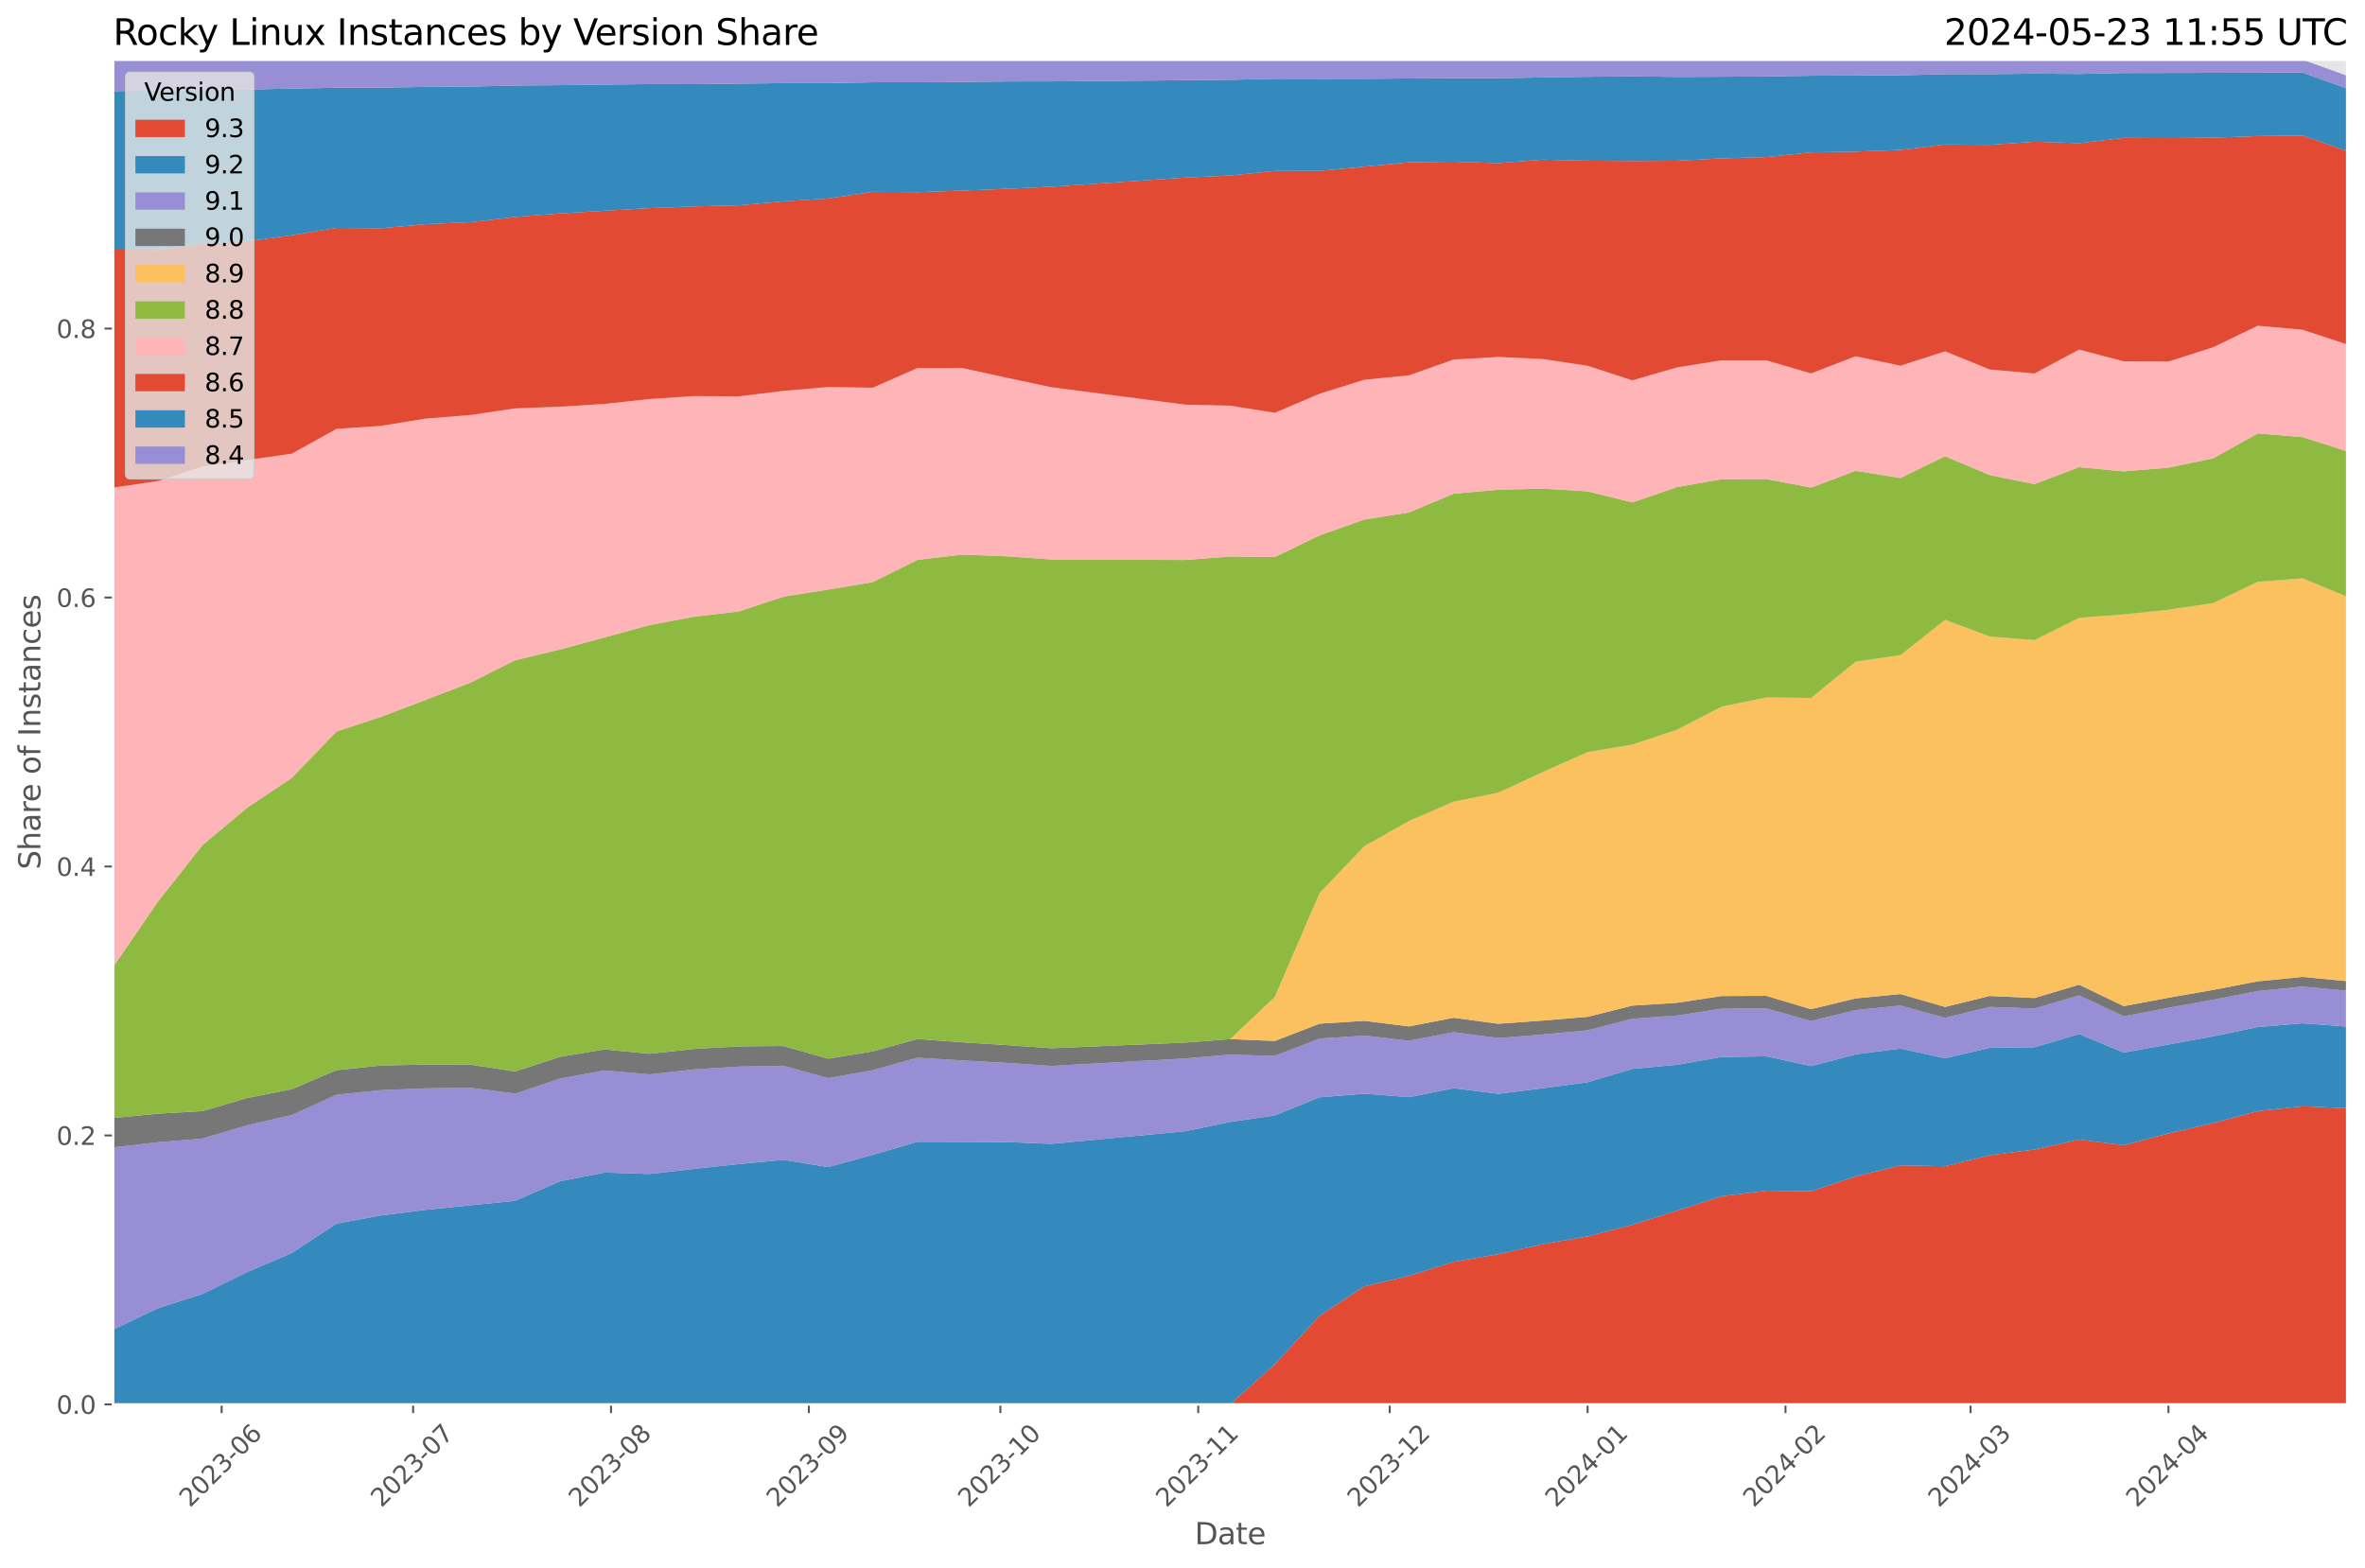 <?xml version="1.0" encoding="utf-8" standalone="no"?>
<!DOCTYPE svg PUBLIC "-//W3C//DTD SVG 1.1//EN"
  "http://www.w3.org/Graphics/SVG/1.1/DTD/svg11.dtd">
<svg xmlns:xlink="http://www.w3.org/1999/xlink" width="955.761pt" height="633.944pt" viewBox="0 0 955.761 633.944" xmlns="http://www.w3.org/2000/svg" version="1.1">
 <defs>
  <style type="text/css">*{stroke-linejoin: round; stroke-linecap: butt}</style>
 </defs>
 <g id="figure_1">
  <g id="patch_1">
   <path d="M 0 633.944 
L 955.761 633.944 
L 955.761 0 
L 0 0 
z
" style="fill: #ffffff"/>
  </g>
  <g id="axes_1">
   <g id="patch_2">
    <path d="M 45.717 567.742 
L 948.561 567.742 
L 948.561 24.142 
L 45.717 24.142 
z
" style="fill: #e5e5e5"/>
   </g>
   <g id="matplotlib.axis_1">
    <g id="xtick_1">
     <g id="line2d_1">
      <path d="M 89.569 567.742 
L 89.569 24.142 
" clip-path="url(#p14bba8151f)" style="fill: none; stroke: #ffffff; stroke-width: 0.8; stroke-linecap: square"/>
     </g>
     <g id="line2d_2">
      <defs>
       <path id="ma9bc914121" d="M 0 0 
L 0 3.5 
" style="stroke: #555555; stroke-width: 0.8"/>
      </defs>
      <g>
       <use xlink:href="#ma9bc914121" x="89.569" y="567.742" style="fill: #555555; stroke: #555555; stroke-width: 0.8"/>
      </g>
     </g>
     <g id="text_1">
      <!-- 2023-06 -->
      <g style="fill: #555555" transform="translate(76.748 609.66)rotate(-45)scale(0.1 -0.1)">
       <defs>
        <path id="DejaVuSans-32" d="M 1228 531 
L 3431 531 
L 3431 0 
L 469 0 
L 469 531 
Q 828 903 1448 1529 
Q 2069 2156 2228 2338 
Q 2531 2678 2651 2914 
Q 2772 3150 2772 3378 
Q 2772 3750 2511 3984 
Q 2250 4219 1831 4219 
Q 1534 4219 1204 4116 
Q 875 4013 500 3803 
L 500 4441 
Q 881 4594 1212 4672 
Q 1544 4750 1819 4750 
Q 2544 4750 2975 4387 
Q 3406 4025 3406 3419 
Q 3406 3131 3298 2873 
Q 3191 2616 2906 2266 
Q 2828 2175 2409 1742 
Q 1991 1309 1228 531 
z
" transform="scale(0.016)"/>
        <path id="DejaVuSans-30" d="M 2034 4250 
Q 1547 4250 1301 3770 
Q 1056 3291 1056 2328 
Q 1056 1369 1301 889 
Q 1547 409 2034 409 
Q 2525 409 2770 889 
Q 3016 1369 3016 2328 
Q 3016 3291 2770 3770 
Q 2525 4250 2034 4250 
z
M 2034 4750 
Q 2819 4750 3233 4129 
Q 3647 3509 3647 2328 
Q 3647 1150 3233 529 
Q 2819 -91 2034 -91 
Q 1250 -91 836 529 
Q 422 1150 422 2328 
Q 422 3509 836 4129 
Q 1250 4750 2034 4750 
z
" transform="scale(0.016)"/>
        <path id="DejaVuSans-33" d="M 2597 2516 
Q 3050 2419 3304 2112 
Q 3559 1806 3559 1356 
Q 3559 666 3084 287 
Q 2609 -91 1734 -91 
Q 1441 -91 1130 -33 
Q 819 25 488 141 
L 488 750 
Q 750 597 1062 519 
Q 1375 441 1716 441 
Q 2309 441 2620 675 
Q 2931 909 2931 1356 
Q 2931 1769 2642 2001 
Q 2353 2234 1838 2234 
L 1294 2234 
L 1294 2753 
L 1863 2753 
Q 2328 2753 2575 2939 
Q 2822 3125 2822 3475 
Q 2822 3834 2567 4026 
Q 2313 4219 1838 4219 
Q 1578 4219 1281 4162 
Q 984 4106 628 3988 
L 628 4550 
Q 988 4650 1302 4700 
Q 1616 4750 1894 4750 
Q 2613 4750 3031 4423 
Q 3450 4097 3450 3541 
Q 3450 3153 3228 2886 
Q 3006 2619 2597 2516 
z
" transform="scale(0.016)"/>
        <path id="DejaVuSans-2d" d="M 313 2009 
L 1997 2009 
L 1997 1497 
L 313 1497 
L 313 2009 
z
" transform="scale(0.016)"/>
        <path id="DejaVuSans-36" d="M 2113 2584 
Q 1688 2584 1439 2293 
Q 1191 2003 1191 1497 
Q 1191 994 1439 701 
Q 1688 409 2113 409 
Q 2538 409 2786 701 
Q 3034 994 3034 1497 
Q 3034 2003 2786 2293 
Q 2538 2584 2113 2584 
z
M 3366 4563 
L 3366 3988 
Q 3128 4100 2886 4159 
Q 2644 4219 2406 4219 
Q 1781 4219 1451 3797 
Q 1122 3375 1075 2522 
Q 1259 2794 1537 2939 
Q 1816 3084 2150 3084 
Q 2853 3084 3261 2657 
Q 3669 2231 3669 1497 
Q 3669 778 3244 343 
Q 2819 -91 2113 -91 
Q 1303 -91 875 529 
Q 447 1150 447 2328 
Q 447 3434 972 4092 
Q 1497 4750 2381 4750 
Q 2619 4750 2861 4703 
Q 3103 4656 3366 4563 
z
" transform="scale(0.016)"/>
       </defs>
       <use xlink:href="#DejaVuSans-32"/>
       <use xlink:href="#DejaVuSans-30" x="63.623"/>
       <use xlink:href="#DejaVuSans-32" x="127.246"/>
       <use xlink:href="#DejaVuSans-33" x="190.869"/>
       <use xlink:href="#DejaVuSans-2d" x="254.492"/>
       <use xlink:href="#DejaVuSans-30" x="290.576"/>
       <use xlink:href="#DejaVuSans-36" x="354.199"/>
      </g>
     </g>
    </g>
    <g id="xtick_2">
     <g id="line2d_3">
      <path d="M 166.956 567.742 
L 166.956 24.142 
" clip-path="url(#p14bba8151f)" style="fill: none; stroke: #ffffff; stroke-width: 0.8; stroke-linecap: square"/>
     </g>
     <g id="line2d_4">
      <g>
       <use xlink:href="#ma9bc914121" x="166.956" y="567.742" style="fill: #555555; stroke: #555555; stroke-width: 0.8"/>
      </g>
     </g>
     <g id="text_2">
      <!-- 2023-07 -->
      <g style="fill: #555555" transform="translate(154.135 609.66)rotate(-45)scale(0.1 -0.1)">
       <defs>
        <path id="DejaVuSans-37" d="M 525 4666 
L 3525 4666 
L 3525 4397 
L 1831 0 
L 1172 0 
L 2766 4134 
L 525 4134 
L 525 4666 
z
" transform="scale(0.016)"/>
       </defs>
       <use xlink:href="#DejaVuSans-32"/>
       <use xlink:href="#DejaVuSans-30" x="63.623"/>
       <use xlink:href="#DejaVuSans-32" x="127.246"/>
       <use xlink:href="#DejaVuSans-33" x="190.869"/>
       <use xlink:href="#DejaVuSans-2d" x="254.492"/>
       <use xlink:href="#DejaVuSans-30" x="290.576"/>
       <use xlink:href="#DejaVuSans-37" x="354.199"/>
      </g>
     </g>
    </g>
    <g id="xtick_3">
     <g id="line2d_5">
      <path d="M 246.922 567.742 
L 246.922 24.142 
" clip-path="url(#p14bba8151f)" style="fill: none; stroke: #ffffff; stroke-width: 0.8; stroke-linecap: square"/>
     </g>
     <g id="line2d_6">
      <g>
       <use xlink:href="#ma9bc914121" x="246.922" y="567.742" style="fill: #555555; stroke: #555555; stroke-width: 0.8"/>
      </g>
     </g>
     <g id="text_3">
      <!-- 2023-08 -->
      <g style="fill: #555555" transform="translate(234.101 609.66)rotate(-45)scale(0.1 -0.1)">
       <defs>
        <path id="DejaVuSans-38" d="M 2034 2216 
Q 1584 2216 1326 1975 
Q 1069 1734 1069 1313 
Q 1069 891 1326 650 
Q 1584 409 2034 409 
Q 2484 409 2743 651 
Q 3003 894 3003 1313 
Q 3003 1734 2745 1975 
Q 2488 2216 2034 2216 
z
M 1403 2484 
Q 997 2584 770 2862 
Q 544 3141 544 3541 
Q 544 4100 942 4425 
Q 1341 4750 2034 4750 
Q 2731 4750 3128 4425 
Q 3525 4100 3525 3541 
Q 3525 3141 3298 2862 
Q 3072 2584 2669 2484 
Q 3125 2378 3379 2068 
Q 3634 1759 3634 1313 
Q 3634 634 3220 271 
Q 2806 -91 2034 -91 
Q 1263 -91 848 271 
Q 434 634 434 1313 
Q 434 1759 690 2068 
Q 947 2378 1403 2484 
z
M 1172 3481 
Q 1172 3119 1398 2916 
Q 1625 2713 2034 2713 
Q 2441 2713 2670 2916 
Q 2900 3119 2900 3481 
Q 2900 3844 2670 4047 
Q 2441 4250 2034 4250 
Q 1625 4250 1398 4047 
Q 1172 3844 1172 3481 
z
" transform="scale(0.016)"/>
       </defs>
       <use xlink:href="#DejaVuSans-32"/>
       <use xlink:href="#DejaVuSans-30" x="63.623"/>
       <use xlink:href="#DejaVuSans-32" x="127.246"/>
       <use xlink:href="#DejaVuSans-33" x="190.869"/>
       <use xlink:href="#DejaVuSans-2d" x="254.492"/>
       <use xlink:href="#DejaVuSans-30" x="290.576"/>
       <use xlink:href="#DejaVuSans-38" x="354.199"/>
      </g>
     </g>
    </g>
    <g id="xtick_4">
     <g id="line2d_7">
      <path d="M 326.888 567.742 
L 326.888 24.142 
" clip-path="url(#p14bba8151f)" style="fill: none; stroke: #ffffff; stroke-width: 0.8; stroke-linecap: square"/>
     </g>
     <g id="line2d_8">
      <g>
       <use xlink:href="#ma9bc914121" x="326.888" y="567.742" style="fill: #555555; stroke: #555555; stroke-width: 0.8"/>
      </g>
     </g>
     <g id="text_4">
      <!-- 2023-09 -->
      <g style="fill: #555555" transform="translate(314.067 609.66)rotate(-45)scale(0.1 -0.1)">
       <defs>
        <path id="DejaVuSans-39" d="M 703 97 
L 703 672 
Q 941 559 1184 500 
Q 1428 441 1663 441 
Q 2288 441 2617 861 
Q 2947 1281 2994 2138 
Q 2813 1869 2534 1725 
Q 2256 1581 1919 1581 
Q 1219 1581 811 2004 
Q 403 2428 403 3163 
Q 403 3881 828 4315 
Q 1253 4750 1959 4750 
Q 2769 4750 3195 4129 
Q 3622 3509 3622 2328 
Q 3622 1225 3098 567 
Q 2575 -91 1691 -91 
Q 1453 -91 1209 -44 
Q 966 3 703 97 
z
M 1959 2075 
Q 2384 2075 2632 2365 
Q 2881 2656 2881 3163 
Q 2881 3666 2632 3958 
Q 2384 4250 1959 4250 
Q 1534 4250 1286 3958 
Q 1038 3666 1038 3163 
Q 1038 2656 1286 2365 
Q 1534 2075 1959 2075 
z
" transform="scale(0.016)"/>
       </defs>
       <use xlink:href="#DejaVuSans-32"/>
       <use xlink:href="#DejaVuSans-30" x="63.623"/>
       <use xlink:href="#DejaVuSans-32" x="127.246"/>
       <use xlink:href="#DejaVuSans-33" x="190.869"/>
       <use xlink:href="#DejaVuSans-2d" x="254.492"/>
       <use xlink:href="#DejaVuSans-30" x="290.576"/>
       <use xlink:href="#DejaVuSans-39" x="354.199"/>
      </g>
     </g>
    </g>
    <g id="xtick_5">
     <g id="line2d_9">
      <path d="M 404.275 567.742 
L 404.275 24.142 
" clip-path="url(#p14bba8151f)" style="fill: none; stroke: #ffffff; stroke-width: 0.8; stroke-linecap: square"/>
     </g>
     <g id="line2d_10">
      <g>
       <use xlink:href="#ma9bc914121" x="404.275" y="567.742" style="fill: #555555; stroke: #555555; stroke-width: 0.8"/>
      </g>
     </g>
     <g id="text_5">
      <!-- 2023-10 -->
      <g style="fill: #555555" transform="translate(391.454 609.66)rotate(-45)scale(0.1 -0.1)">
       <defs>
        <path id="DejaVuSans-31" d="M 794 531 
L 1825 531 
L 1825 4091 
L 703 3866 
L 703 4441 
L 1819 4666 
L 2450 4666 
L 2450 531 
L 3481 531 
L 3481 0 
L 794 0 
L 794 531 
z
" transform="scale(0.016)"/>
       </defs>
       <use xlink:href="#DejaVuSans-32"/>
       <use xlink:href="#DejaVuSans-30" x="63.623"/>
       <use xlink:href="#DejaVuSans-32" x="127.246"/>
       <use xlink:href="#DejaVuSans-33" x="190.869"/>
       <use xlink:href="#DejaVuSans-2d" x="254.492"/>
       <use xlink:href="#DejaVuSans-31" x="290.576"/>
       <use xlink:href="#DejaVuSans-30" x="354.199"/>
      </g>
     </g>
    </g>
    <g id="xtick_6">
     <g id="line2d_11">
      <path d="M 484.241 567.742 
L 484.241 24.142 
" clip-path="url(#p14bba8151f)" style="fill: none; stroke: #ffffff; stroke-width: 0.8; stroke-linecap: square"/>
     </g>
     <g id="line2d_12">
      <g>
       <use xlink:href="#ma9bc914121" x="484.241" y="567.742" style="fill: #555555; stroke: #555555; stroke-width: 0.8"/>
      </g>
     </g>
     <g id="text_6">
      <!-- 2023-11 -->
      <g style="fill: #555555" transform="translate(471.42 609.66)rotate(-45)scale(0.1 -0.1)">
       <use xlink:href="#DejaVuSans-32"/>
       <use xlink:href="#DejaVuSans-30" x="63.623"/>
       <use xlink:href="#DejaVuSans-32" x="127.246"/>
       <use xlink:href="#DejaVuSans-33" x="190.869"/>
       <use xlink:href="#DejaVuSans-2d" x="254.492"/>
       <use xlink:href="#DejaVuSans-31" x="290.576"/>
       <use xlink:href="#DejaVuSans-31" x="354.199"/>
      </g>
     </g>
    </g>
    <g id="xtick_7">
     <g id="line2d_13">
      <path d="M 561.628 567.742 
L 561.628 24.142 
" clip-path="url(#p14bba8151f)" style="fill: none; stroke: #ffffff; stroke-width: 0.8; stroke-linecap: square"/>
     </g>
     <g id="line2d_14">
      <g>
       <use xlink:href="#ma9bc914121" x="561.628" y="567.742" style="fill: #555555; stroke: #555555; stroke-width: 0.8"/>
      </g>
     </g>
     <g id="text_7">
      <!-- 2023-12 -->
      <g style="fill: #555555" transform="translate(548.806 609.66)rotate(-45)scale(0.1 -0.1)">
       <use xlink:href="#DejaVuSans-32"/>
       <use xlink:href="#DejaVuSans-30" x="63.623"/>
       <use xlink:href="#DejaVuSans-32" x="127.246"/>
       <use xlink:href="#DejaVuSans-33" x="190.869"/>
       <use xlink:href="#DejaVuSans-2d" x="254.492"/>
       <use xlink:href="#DejaVuSans-31" x="290.576"/>
       <use xlink:href="#DejaVuSans-32" x="354.199"/>
      </g>
     </g>
    </g>
    <g id="xtick_8">
     <g id="line2d_15">
      <path d="M 641.594 567.742 
L 641.594 24.142 
" clip-path="url(#p14bba8151f)" style="fill: none; stroke: #ffffff; stroke-width: 0.8; stroke-linecap: square"/>
     </g>
     <g id="line2d_16">
      <g>
       <use xlink:href="#ma9bc914121" x="641.594" y="567.742" style="fill: #555555; stroke: #555555; stroke-width: 0.8"/>
      </g>
     </g>
     <g id="text_8">
      <!-- 2024-01 -->
      <g style="fill: #555555" transform="translate(628.773 609.66)rotate(-45)scale(0.1 -0.1)">
       <defs>
        <path id="DejaVuSans-34" d="M 2419 4116 
L 825 1625 
L 2419 1625 
L 2419 4116 
z
M 2253 4666 
L 3047 4666 
L 3047 1625 
L 3713 1625 
L 3713 1100 
L 3047 1100 
L 3047 0 
L 2419 0 
L 2419 1100 
L 313 1100 
L 313 1709 
L 2253 4666 
z
" transform="scale(0.016)"/>
       </defs>
       <use xlink:href="#DejaVuSans-32"/>
       <use xlink:href="#DejaVuSans-30" x="63.623"/>
       <use xlink:href="#DejaVuSans-32" x="127.246"/>
       <use xlink:href="#DejaVuSans-34" x="190.869"/>
       <use xlink:href="#DejaVuSans-2d" x="254.492"/>
       <use xlink:href="#DejaVuSans-30" x="290.576"/>
       <use xlink:href="#DejaVuSans-31" x="354.199"/>
      </g>
     </g>
    </g>
    <g id="xtick_9">
     <g id="line2d_17">
      <path d="M 721.56 567.742 
L 721.56 24.142 
" clip-path="url(#p14bba8151f)" style="fill: none; stroke: #ffffff; stroke-width: 0.8; stroke-linecap: square"/>
     </g>
     <g id="line2d_18">
      <g>
       <use xlink:href="#ma9bc914121" x="721.56" y="567.742" style="fill: #555555; stroke: #555555; stroke-width: 0.8"/>
      </g>
     </g>
     <g id="text_9">
      <!-- 2024-02 -->
      <g style="fill: #555555" transform="translate(708.739 609.66)rotate(-45)scale(0.1 -0.1)">
       <use xlink:href="#DejaVuSans-32"/>
       <use xlink:href="#DejaVuSans-30" x="63.623"/>
       <use xlink:href="#DejaVuSans-32" x="127.246"/>
       <use xlink:href="#DejaVuSans-34" x="190.869"/>
       <use xlink:href="#DejaVuSans-2d" x="254.492"/>
       <use xlink:href="#DejaVuSans-30" x="290.576"/>
       <use xlink:href="#DejaVuSans-32" x="354.199"/>
      </g>
     </g>
    </g>
    <g id="xtick_10">
     <g id="line2d_19">
      <path d="M 796.367 567.742 
L 796.367 24.142 
" clip-path="url(#p14bba8151f)" style="fill: none; stroke: #ffffff; stroke-width: 0.8; stroke-linecap: square"/>
     </g>
     <g id="line2d_20">
      <g>
       <use xlink:href="#ma9bc914121" x="796.367" y="567.742" style="fill: #555555; stroke: #555555; stroke-width: 0.8"/>
      </g>
     </g>
     <g id="text_10">
      <!-- 2024-03 -->
      <g style="fill: #555555" transform="translate(783.546 609.66)rotate(-45)scale(0.1 -0.1)">
       <use xlink:href="#DejaVuSans-32"/>
       <use xlink:href="#DejaVuSans-30" x="63.623"/>
       <use xlink:href="#DejaVuSans-32" x="127.246"/>
       <use xlink:href="#DejaVuSans-34" x="190.869"/>
       <use xlink:href="#DejaVuSans-2d" x="254.492"/>
       <use xlink:href="#DejaVuSans-30" x="290.576"/>
       <use xlink:href="#DejaVuSans-33" x="354.199"/>
      </g>
     </g>
    </g>
    <g id="xtick_11">
     <g id="line2d_21">
      <path d="M 876.333 567.742 
L 876.333 24.142 
" clip-path="url(#p14bba8151f)" style="fill: none; stroke: #ffffff; stroke-width: 0.8; stroke-linecap: square"/>
     </g>
     <g id="line2d_22">
      <g>
       <use xlink:href="#ma9bc914121" x="876.333" y="567.742" style="fill: #555555; stroke: #555555; stroke-width: 0.8"/>
      </g>
     </g>
     <g id="text_11">
      <!-- 2024-04 -->
      <g style="fill: #555555" transform="translate(863.512 609.66)rotate(-45)scale(0.1 -0.1)">
       <use xlink:href="#DejaVuSans-32"/>
       <use xlink:href="#DejaVuSans-30" x="63.623"/>
       <use xlink:href="#DejaVuSans-32" x="127.246"/>
       <use xlink:href="#DejaVuSans-34" x="190.869"/>
       <use xlink:href="#DejaVuSans-2d" x="254.492"/>
       <use xlink:href="#DejaVuSans-30" x="290.576"/>
       <use xlink:href="#DejaVuSans-34" x="354.199"/>
      </g>
     </g>
    </g>
    <g id="text_12">
     <!-- Date -->
     <g style="fill: #555555" transform="translate(482.798 624.248)scale(0.12 -0.12)">
      <defs>
       <path id="DejaVuSans-44" d="M 1259 4147 
L 1259 519 
L 2022 519 
Q 2988 519 3436 956 
Q 3884 1394 3884 2338 
Q 3884 3275 3436 3711 
Q 2988 4147 2022 4147 
L 1259 4147 
z
M 628 4666 
L 1925 4666 
Q 3281 4666 3915 4102 
Q 4550 3538 4550 2338 
Q 4550 1131 3912 565 
Q 3275 0 1925 0 
L 628 0 
L 628 4666 
z
" transform="scale(0.016)"/>
       <path id="DejaVuSans-61" d="M 2194 1759 
Q 1497 1759 1228 1600 
Q 959 1441 959 1056 
Q 959 750 1161 570 
Q 1363 391 1709 391 
Q 2188 391 2477 730 
Q 2766 1069 2766 1631 
L 2766 1759 
L 2194 1759 
z
M 3341 1997 
L 3341 0 
L 2766 0 
L 2766 531 
Q 2569 213 2275 61 
Q 1981 -91 1556 -91 
Q 1019 -91 701 211 
Q 384 513 384 1019 
Q 384 1609 779 1909 
Q 1175 2209 1959 2209 
L 2766 2209 
L 2766 2266 
Q 2766 2663 2505 2880 
Q 2244 3097 1772 3097 
Q 1472 3097 1187 3025 
Q 903 2953 641 2809 
L 641 3341 
Q 956 3463 1253 3523 
Q 1550 3584 1831 3584 
Q 2591 3584 2966 3190 
Q 3341 2797 3341 1997 
z
" transform="scale(0.016)"/>
       <path id="DejaVuSans-74" d="M 1172 4494 
L 1172 3500 
L 2356 3500 
L 2356 3053 
L 1172 3053 
L 1172 1153 
Q 1172 725 1289 603 
Q 1406 481 1766 481 
L 2356 481 
L 2356 0 
L 1766 0 
Q 1100 0 847 248 
Q 594 497 594 1153 
L 594 3053 
L 172 3053 
L 172 3500 
L 594 3500 
L 594 4494 
L 1172 4494 
z
" transform="scale(0.016)"/>
       <path id="DejaVuSans-65" d="M 3597 1894 
L 3597 1613 
L 953 1613 
Q 991 1019 1311 708 
Q 1631 397 2203 397 
Q 2534 397 2845 478 
Q 3156 559 3463 722 
L 3463 178 
Q 3153 47 2828 -22 
Q 2503 -91 2169 -91 
Q 1331 -91 842 396 
Q 353 884 353 1716 
Q 353 2575 817 3079 
Q 1281 3584 2069 3584 
Q 2775 3584 3186 3129 
Q 3597 2675 3597 1894 
z
M 3022 2063 
Q 3016 2534 2758 2815 
Q 2500 3097 2075 3097 
Q 1594 3097 1305 2825 
Q 1016 2553 972 2059 
L 3022 2063 
z
" transform="scale(0.016)"/>
      </defs>
      <use xlink:href="#DejaVuSans-44"/>
      <use xlink:href="#DejaVuSans-61" x="77.002"/>
      <use xlink:href="#DejaVuSans-74" x="138.281"/>
      <use xlink:href="#DejaVuSans-65" x="177.49"/>
     </g>
    </g>
   </g>
   <g id="matplotlib.axis_2">
    <g id="ytick_1">
     <g id="line2d_23">
      <path d="M 45.717 567.742 
L 948.561 567.742 
" clip-path="url(#p14bba8151f)" style="fill: none; stroke: #ffffff; stroke-width: 0.8; stroke-linecap: square"/>
     </g>
     <g id="line2d_24">
      <defs>
       <path id="m55e8a66cec" d="M 0 0 
L -3.5 0 
" style="stroke: #555555; stroke-width: 0.8"/>
      </defs>
      <g>
       <use xlink:href="#m55e8a66cec" x="45.717" y="567.742" style="fill: #555555; stroke: #555555; stroke-width: 0.8"/>
      </g>
     </g>
     <g id="text_13">
      <!-- 0.0 -->
      <g style="fill: #555555" transform="translate(22.814 571.541)scale(0.1 -0.1)">
       <defs>
        <path id="DejaVuSans-2e" d="M 684 794 
L 1344 794 
L 1344 0 
L 684 0 
L 684 794 
z
" transform="scale(0.016)"/>
       </defs>
       <use xlink:href="#DejaVuSans-30"/>
       <use xlink:href="#DejaVuSans-2e" x="63.623"/>
       <use xlink:href="#DejaVuSans-30" x="95.41"/>
      </g>
     </g>
    </g>
    <g id="ytick_2">
     <g id="line2d_25">
      <path d="M 45.717 459.013 
L 948.561 459.013 
" clip-path="url(#p14bba8151f)" style="fill: none; stroke: #ffffff; stroke-width: 0.8; stroke-linecap: square"/>
     </g>
     <g id="line2d_26">
      <g>
       <use xlink:href="#m55e8a66cec" x="45.717" y="459.013" style="fill: #555555; stroke: #555555; stroke-width: 0.8"/>
      </g>
     </g>
     <g id="text_14">
      <!-- 0.2 -->
      <g style="fill: #555555" transform="translate(22.814 462.812)scale(0.1 -0.1)">
       <use xlink:href="#DejaVuSans-30"/>
       <use xlink:href="#DejaVuSans-2e" x="63.623"/>
       <use xlink:href="#DejaVuSans-32" x="95.41"/>
      </g>
     </g>
    </g>
    <g id="ytick_3">
     <g id="line2d_27">
      <path d="M 45.717 350.284 
L 948.561 350.284 
" clip-path="url(#p14bba8151f)" style="fill: none; stroke: #ffffff; stroke-width: 0.8; stroke-linecap: square"/>
     </g>
     <g id="line2d_28">
      <g>
       <use xlink:href="#m55e8a66cec" x="45.717" y="350.284" style="fill: #555555; stroke: #555555; stroke-width: 0.8"/>
      </g>
     </g>
     <g id="text_15">
      <!-- 0.4 -->
      <g style="fill: #555555" transform="translate(22.814 354.083)scale(0.1 -0.1)">
       <use xlink:href="#DejaVuSans-30"/>
       <use xlink:href="#DejaVuSans-2e" x="63.623"/>
       <use xlink:href="#DejaVuSans-34" x="95.41"/>
      </g>
     </g>
    </g>
    <g id="ytick_4">
     <g id="line2d_29">
      <path d="M 45.717 241.554 
L 948.561 241.554 
" clip-path="url(#p14bba8151f)" style="fill: none; stroke: #ffffff; stroke-width: 0.8; stroke-linecap: square"/>
     </g>
     <g id="line2d_30">
      <g>
       <use xlink:href="#m55e8a66cec" x="45.717" y="241.554" style="fill: #555555; stroke: #555555; stroke-width: 0.8"/>
      </g>
     </g>
     <g id="text_16">
      <!-- 0.6 -->
      <g style="fill: #555555" transform="translate(22.814 245.354)scale(0.1 -0.1)">
       <use xlink:href="#DejaVuSans-30"/>
       <use xlink:href="#DejaVuSans-2e" x="63.623"/>
       <use xlink:href="#DejaVuSans-36" x="95.41"/>
      </g>
     </g>
    </g>
    <g id="ytick_5">
     <g id="line2d_31">
      <path d="M 45.717 132.825 
L 948.561 132.825 
" clip-path="url(#p14bba8151f)" style="fill: none; stroke: #ffffff; stroke-width: 0.8; stroke-linecap: square"/>
     </g>
     <g id="line2d_32">
      <g>
       <use xlink:href="#m55e8a66cec" x="45.717" y="132.825" style="fill: #555555; stroke: #555555; stroke-width: 0.8"/>
      </g>
     </g>
     <g id="text_17">
      <!-- 0.8 -->
      <g style="fill: #555555" transform="translate(22.814 136.625)scale(0.1 -0.1)">
       <use xlink:href="#DejaVuSans-30"/>
       <use xlink:href="#DejaVuSans-2e" x="63.623"/>
       <use xlink:href="#DejaVuSans-38" x="95.41"/>
      </g>
     </g>
    </g>
    <g id="text_18">
     <!-- Share of Instances -->
     <g style="fill: #555555" transform="translate(16.318 351.497)rotate(-90)scale(0.12 -0.12)">
      <defs>
       <path id="DejaVuSans-53" d="M 3425 4513 
L 3425 3897 
Q 3066 4069 2747 4153 
Q 2428 4238 2131 4238 
Q 1616 4238 1336 4038 
Q 1056 3838 1056 3469 
Q 1056 3159 1242 3001 
Q 1428 2844 1947 2747 
L 2328 2669 
Q 3034 2534 3370 2195 
Q 3706 1856 3706 1288 
Q 3706 609 3251 259 
Q 2797 -91 1919 -91 
Q 1588 -91 1214 -16 
Q 841 59 441 206 
L 441 856 
Q 825 641 1194 531 
Q 1563 422 1919 422 
Q 2459 422 2753 634 
Q 3047 847 3047 1241 
Q 3047 1584 2836 1778 
Q 2625 1972 2144 2069 
L 1759 2144 
Q 1053 2284 737 2584 
Q 422 2884 422 3419 
Q 422 4038 858 4394 
Q 1294 4750 2059 4750 
Q 2388 4750 2728 4690 
Q 3069 4631 3425 4513 
z
" transform="scale(0.016)"/>
       <path id="DejaVuSans-68" d="M 3513 2113 
L 3513 0 
L 2938 0 
L 2938 2094 
Q 2938 2591 2744 2837 
Q 2550 3084 2163 3084 
Q 1697 3084 1428 2787 
Q 1159 2491 1159 1978 
L 1159 0 
L 581 0 
L 581 4863 
L 1159 4863 
L 1159 2956 
Q 1366 3272 1645 3428 
Q 1925 3584 2291 3584 
Q 2894 3584 3203 3211 
Q 3513 2838 3513 2113 
z
" transform="scale(0.016)"/>
       <path id="DejaVuSans-72" d="M 2631 2963 
Q 2534 3019 2420 3045 
Q 2306 3072 2169 3072 
Q 1681 3072 1420 2755 
Q 1159 2438 1159 1844 
L 1159 0 
L 581 0 
L 581 3500 
L 1159 3500 
L 1159 2956 
Q 1341 3275 1631 3429 
Q 1922 3584 2338 3584 
Q 2397 3584 2469 3576 
Q 2541 3569 2628 3553 
L 2631 2963 
z
" transform="scale(0.016)"/>
       <path id="DejaVuSans-20" transform="scale(0.016)"/>
       <path id="DejaVuSans-6f" d="M 1959 3097 
Q 1497 3097 1228 2736 
Q 959 2375 959 1747 
Q 959 1119 1226 758 
Q 1494 397 1959 397 
Q 2419 397 2687 759 
Q 2956 1122 2956 1747 
Q 2956 2369 2687 2733 
Q 2419 3097 1959 3097 
z
M 1959 3584 
Q 2709 3584 3137 3096 
Q 3566 2609 3566 1747 
Q 3566 888 3137 398 
Q 2709 -91 1959 -91 
Q 1206 -91 779 398 
Q 353 888 353 1747 
Q 353 2609 779 3096 
Q 1206 3584 1959 3584 
z
" transform="scale(0.016)"/>
       <path id="DejaVuSans-66" d="M 2375 4863 
L 2375 4384 
L 1825 4384 
Q 1516 4384 1395 4259 
Q 1275 4134 1275 3809 
L 1275 3500 
L 2222 3500 
L 2222 3053 
L 1275 3053 
L 1275 0 
L 697 0 
L 697 3053 
L 147 3053 
L 147 3500 
L 697 3500 
L 697 3744 
Q 697 4328 969 4595 
Q 1241 4863 1831 4863 
L 2375 4863 
z
" transform="scale(0.016)"/>
       <path id="DejaVuSans-49" d="M 628 4666 
L 1259 4666 
L 1259 0 
L 628 0 
L 628 4666 
z
" transform="scale(0.016)"/>
       <path id="DejaVuSans-6e" d="M 3513 2113 
L 3513 0 
L 2938 0 
L 2938 2094 
Q 2938 2591 2744 2837 
Q 2550 3084 2163 3084 
Q 1697 3084 1428 2787 
Q 1159 2491 1159 1978 
L 1159 0 
L 581 0 
L 581 3500 
L 1159 3500 
L 1159 2956 
Q 1366 3272 1645 3428 
Q 1925 3584 2291 3584 
Q 2894 3584 3203 3211 
Q 3513 2838 3513 2113 
z
" transform="scale(0.016)"/>
       <path id="DejaVuSans-73" d="M 2834 3397 
L 2834 2853 
Q 2591 2978 2328 3040 
Q 2066 3103 1784 3103 
Q 1356 3103 1142 2972 
Q 928 2841 928 2578 
Q 928 2378 1081 2264 
Q 1234 2150 1697 2047 
L 1894 2003 
Q 2506 1872 2764 1633 
Q 3022 1394 3022 966 
Q 3022 478 2636 193 
Q 2250 -91 1575 -91 
Q 1294 -91 989 -36 
Q 684 19 347 128 
L 347 722 
Q 666 556 975 473 
Q 1284 391 1588 391 
Q 1994 391 2212 530 
Q 2431 669 2431 922 
Q 2431 1156 2273 1281 
Q 2116 1406 1581 1522 
L 1381 1569 
Q 847 1681 609 1914 
Q 372 2147 372 2553 
Q 372 3047 722 3315 
Q 1072 3584 1716 3584 
Q 2034 3584 2315 3537 
Q 2597 3491 2834 3397 
z
" transform="scale(0.016)"/>
       <path id="DejaVuSans-63" d="M 3122 3366 
L 3122 2828 
Q 2878 2963 2633 3030 
Q 2388 3097 2138 3097 
Q 1578 3097 1268 2742 
Q 959 2388 959 1747 
Q 959 1106 1268 751 
Q 1578 397 2138 397 
Q 2388 397 2633 464 
Q 2878 531 3122 666 
L 3122 134 
Q 2881 22 2623 -34 
Q 2366 -91 2075 -91 
Q 1284 -91 818 406 
Q 353 903 353 1747 
Q 353 2603 823 3093 
Q 1294 3584 2113 3584 
Q 2378 3584 2631 3529 
Q 2884 3475 3122 3366 
z
" transform="scale(0.016)"/>
      </defs>
      <use xlink:href="#DejaVuSans-53"/>
      <use xlink:href="#DejaVuSans-68" x="63.477"/>
      <use xlink:href="#DejaVuSans-61" x="126.855"/>
      <use xlink:href="#DejaVuSans-72" x="188.135"/>
      <use xlink:href="#DejaVuSans-65" x="226.998"/>
      <use xlink:href="#DejaVuSans-20" x="288.521"/>
      <use xlink:href="#DejaVuSans-6f" x="320.309"/>
      <use xlink:href="#DejaVuSans-66" x="381.49"/>
      <use xlink:href="#DejaVuSans-20" x="416.695"/>
      <use xlink:href="#DejaVuSans-49" x="448.482"/>
      <use xlink:href="#DejaVuSans-6e" x="477.975"/>
      <use xlink:href="#DejaVuSans-73" x="541.354"/>
      <use xlink:href="#DejaVuSans-74" x="593.453"/>
      <use xlink:href="#DejaVuSans-61" x="632.662"/>
      <use xlink:href="#DejaVuSans-6e" x="693.941"/>
      <use xlink:href="#DejaVuSans-63" x="757.32"/>
      <use xlink:href="#DejaVuSans-65" x="812.301"/>
      <use xlink:href="#DejaVuSans-73" x="873.824"/>
     </g>
    </g>
   </g>
   <g id="PolyCollection_1">
    <path d="M 45.717 567.742 
L 45.717 567.742 
L 63.774 567.742 
L 81.831 567.742 
L 99.888 567.742 
L 117.944 567.742 
L 136.001 567.742 
L 154.058 567.742 
L 172.115 567.742 
L 190.172 567.742 
L 208.229 567.742 
L 226.286 567.742 
L 244.343 567.742 
L 262.399 567.742 
L 280.456 567.742 
L 298.513 567.742 
L 316.57 567.742 
L 334.627 567.742 
L 352.684 567.742 
L 370.741 567.742 
L 388.798 567.742 
L 406.854 567.742 
L 424.911 567.742 
L 479.082 567.742 
L 497.139 567.742 
L 515.196 567.742 
L 533.253 567.742 
L 551.31 567.742 
L 569.366 567.742 
L 587.423 567.742 
L 605.48 567.742 
L 623.537 567.742 
L 641.594 567.742 
L 659.651 567.742 
L 677.708 567.742 
L 695.765 567.742 
L 713.821 567.742 
L 731.878 567.742 
L 749.935 567.742 
L 767.992 567.742 
L 786.049 567.742 
L 804.106 567.742 
L 822.163 567.742 
L 840.22 567.742 
L 858.276 567.742 
L 876.333 567.742 
L 894.39 567.742 
L 912.447 567.742 
L 930.504 567.742 
L 948.561 567.742 
L 948.561 448.01 
L 948.561 448.01 
L 930.504 447.227 
L 912.447 449.152 
L 894.39 454.001 
L 876.333 458.167 
L 858.276 462.966 
L 840.22 460.656 
L 822.163 464.682 
L 804.106 466.973 
L 786.049 471.431 
L 767.992 471.107 
L 749.935 475.542 
L 731.878 481.573 
L 713.821 481.346 
L 695.765 483.557 
L 677.708 489.392 
L 659.651 495.105 
L 641.594 499.815 
L 623.537 502.929 
L 605.48 507.003 
L 587.423 510.088 
L 569.366 515.754 
L 551.31 520.027 
L 533.253 531.883 
L 515.196 551.477 
L 497.139 567.691 
L 479.082 567.741 
L 424.911 567.742 
L 406.854 567.742 
L 388.798 567.742 
L 370.741 567.742 
L 352.684 567.742 
L 334.627 567.742 
L 316.57 567.742 
L 298.513 567.742 
L 280.456 567.742 
L 262.399 567.742 
L 244.343 567.742 
L 226.286 567.742 
L 208.229 567.742 
L 190.172 567.742 
L 172.115 567.742 
L 154.058 567.742 
L 136.001 567.742 
L 117.944 567.742 
L 99.888 567.742 
L 81.831 567.742 
L 63.774 567.742 
L 45.717 567.742 
z
" clip-path="url(#p14bba8151f)" style="fill: #e24a33"/>
   </g>
   <g id="PolyCollection_2">
    <path d="M 45.717 537.504 
L 45.717 567.742 
L 63.774 567.742 
L 81.831 567.742 
L 99.888 567.742 
L 117.944 567.742 
L 136.001 567.742 
L 154.058 567.742 
L 172.115 567.742 
L 190.172 567.742 
L 208.229 567.742 
L 226.286 567.742 
L 244.343 567.742 
L 262.399 567.742 
L 280.456 567.742 
L 298.513 567.742 
L 316.57 567.742 
L 334.627 567.742 
L 352.684 567.742 
L 370.741 567.742 
L 388.798 567.742 
L 406.854 567.742 
L 424.911 567.742 
L 479.082 567.741 
L 497.139 567.691 
L 515.196 551.477 
L 533.253 531.883 
L 551.31 520.027 
L 569.366 515.754 
L 587.423 510.088 
L 605.48 507.003 
L 623.537 502.929 
L 641.594 499.815 
L 659.651 495.105 
L 677.708 489.392 
L 695.765 483.557 
L 713.821 481.346 
L 731.878 481.573 
L 749.935 475.542 
L 767.992 471.107 
L 786.049 471.431 
L 804.106 466.973 
L 822.163 464.682 
L 840.22 460.656 
L 858.276 462.966 
L 876.333 458.167 
L 894.39 454.001 
L 912.447 449.152 
L 930.504 447.227 
L 948.561 448.01 
L 948.561 415.01 
L 948.561 415.01 
L 930.504 413.67 
L 912.447 415.172 
L 894.39 418.928 
L 876.333 422.218 
L 858.276 425.484 
L 840.22 418.025 
L 822.163 423.344 
L 804.106 423.567 
L 786.049 427.781 
L 767.992 423.871 
L 749.935 426.212 
L 731.878 430.969 
L 713.821 427.004 
L 695.765 427.285 
L 677.708 430.416 
L 659.651 432.074 
L 641.594 437.479 
L 623.537 439.91 
L 605.48 442.166 
L 587.423 439.915 
L 569.366 443.524 
L 551.31 442.112 
L 533.253 443.579 
L 515.196 450.89 
L 497.139 453.522 
L 479.082 457.275 
L 424.911 462.386 
L 406.854 461.689 
L 388.798 461.602 
L 370.741 461.544 
L 352.684 466.831 
L 334.627 471.784 
L 316.57 468.845 
L 298.513 470.577 
L 280.456 472.51 
L 262.399 474.567 
L 244.343 474.003 
L 226.286 477.523 
L 208.229 485.404 
L 190.172 487.236 
L 172.115 489.057 
L 154.058 491.336 
L 136.001 494.619 
L 117.944 506.502 
L 99.888 514.224 
L 81.831 523.084 
L 63.774 528.872 
L 45.717 537.504 
z
" clip-path="url(#p14bba8151f)" style="fill: #348abd"/>
   </g>
   <g id="PolyCollection_3">
    <path d="M 45.717 463.825 
L 45.717 537.504 
L 63.774 528.872 
L 81.831 523.084 
L 99.888 514.224 
L 117.944 506.502 
L 136.001 494.619 
L 154.058 491.336 
L 172.115 489.057 
L 190.172 487.236 
L 208.229 485.404 
L 226.286 477.523 
L 244.343 474.003 
L 262.399 474.567 
L 280.456 472.51 
L 298.513 470.577 
L 316.57 468.845 
L 334.627 471.784 
L 352.684 466.831 
L 370.741 461.544 
L 388.798 461.602 
L 406.854 461.689 
L 424.911 462.386 
L 479.082 457.275 
L 497.139 453.522 
L 515.196 450.89 
L 533.253 443.579 
L 551.31 442.112 
L 569.366 443.524 
L 587.423 439.915 
L 605.48 442.166 
L 623.537 439.91 
L 641.594 437.479 
L 659.651 432.074 
L 677.708 430.416 
L 695.765 427.285 
L 713.821 427.004 
L 731.878 430.969 
L 749.935 426.212 
L 767.992 423.871 
L 786.049 427.781 
L 804.106 423.567 
L 822.163 423.344 
L 840.22 418.025 
L 858.276 425.484 
L 876.333 422.218 
L 894.39 418.928 
L 912.447 415.172 
L 930.504 413.67 
L 948.561 415.01 
L 948.561 400.527 
L 948.561 400.527 
L 930.504 398.809 
L 912.447 400.619 
L 894.39 404.129 
L 876.333 407.403 
L 858.276 410.828 
L 840.22 402.365 
L 822.163 407.677 
L 804.106 407.044 
L 786.049 411.44 
L 767.992 406.49 
L 749.935 408.335 
L 731.878 412.715 
L 713.821 407.653 
L 695.765 407.757 
L 677.708 410.525 
L 659.651 411.819 
L 641.594 416.499 
L 623.537 418.183 
L 605.48 419.631 
L 587.423 417.243 
L 569.366 420.716 
L 551.31 418.623 
L 533.253 419.829 
L 515.196 426.827 
L 497.139 426.338 
L 479.082 427.873 
L 424.911 430.898 
L 406.854 429.654 
L 388.798 428.693 
L 370.741 427.566 
L 352.684 432.62 
L 334.627 435.836 
L 316.57 430.834 
L 298.513 431.167 
L 280.456 432.325 
L 262.399 434.303 
L 244.343 432.723 
L 226.286 435.997 
L 208.229 442.108 
L 190.172 439.721 
L 172.115 439.95 
L 154.058 440.688 
L 136.001 442.535 
L 117.944 450.725 
L 99.888 454.861 
L 81.831 460.26 
L 63.774 461.737 
L 45.717 463.825 
z
" clip-path="url(#p14bba8151f)" style="fill: #988ed5"/>
   </g>
   <g id="PolyCollection_4">
    <path d="M 45.717 451.952 
L 45.717 463.825 
L 63.774 461.737 
L 81.831 460.26 
L 99.888 454.861 
L 117.944 450.725 
L 136.001 442.535 
L 154.058 440.688 
L 172.115 439.95 
L 190.172 439.721 
L 208.229 442.108 
L 226.286 435.997 
L 244.343 432.723 
L 262.399 434.303 
L 280.456 432.325 
L 298.513 431.167 
L 316.57 430.834 
L 334.627 435.836 
L 352.684 432.62 
L 370.741 427.566 
L 388.798 428.693 
L 406.854 429.654 
L 424.911 430.898 
L 479.082 427.873 
L 497.139 426.338 
L 515.196 426.827 
L 533.253 419.829 
L 551.31 418.623 
L 569.366 420.716 
L 587.423 417.243 
L 605.48 419.631 
L 623.537 418.183 
L 641.594 416.499 
L 659.651 411.819 
L 677.708 410.525 
L 695.765 407.757 
L 713.821 407.653 
L 731.878 412.715 
L 749.935 408.335 
L 767.992 406.49 
L 786.049 411.44 
L 804.106 407.044 
L 822.163 407.677 
L 840.22 402.365 
L 858.276 410.828 
L 876.333 407.403 
L 894.39 404.129 
L 912.447 400.619 
L 930.504 398.809 
L 948.561 400.527 
L 948.561 396.642 
L 948.561 396.642 
L 930.504 394.919 
L 912.447 396.688 
L 894.39 400.169 
L 876.333 403.324 
L 858.276 406.731 
L 840.22 398.064 
L 822.163 403.443 
L 804.106 402.619 
L 786.049 407.054 
L 767.992 401.84 
L 749.935 403.598 
L 731.878 407.972 
L 713.821 402.574 
L 695.765 402.641 
L 677.708 405.37 
L 659.651 406.527 
L 641.594 411.046 
L 623.537 412.551 
L 605.48 413.85 
L 587.423 411.429 
L 569.366 414.925 
L 551.31 412.662 
L 533.253 413.822 
L 515.196 420.805 
L 497.139 420.068 
L 479.082 421.449 
L 424.911 423.752 
L 406.854 422.483 
L 388.798 421.342 
L 370.741 420.018 
L 352.684 425.025 
L 334.627 427.954 
L 316.57 422.842 
L 298.513 422.981 
L 280.456 424.033 
L 262.399 425.976 
L 244.343 424.215 
L 226.286 427.216 
L 208.229 433.126 
L 190.172 430.375 
L 172.115 430.342 
L 154.058 430.726 
L 136.001 432.596 
L 117.944 440.295 
L 99.888 443.869 
L 81.831 449.168 
L 63.774 450.195 
L 45.717 451.952 
z
" clip-path="url(#p14bba8151f)" style="fill: #777777"/>
   </g>
   <g id="PolyCollection_5">
    <path d="M 45.717 451.952 
L 45.717 451.952 
L 63.774 450.195 
L 81.831 449.168 
L 99.888 443.869 
L 117.944 440.295 
L 136.001 432.596 
L 154.058 430.726 
L 172.115 430.342 
L 190.172 430.375 
L 208.229 433.126 
L 226.286 427.216 
L 244.343 424.215 
L 262.399 425.976 
L 280.456 424.033 
L 298.513 422.981 
L 316.57 422.842 
L 334.627 427.954 
L 352.684 425.025 
L 370.741 420.018 
L 388.798 421.342 
L 406.854 422.483 
L 424.911 423.752 
L 479.082 421.449 
L 497.139 420.068 
L 515.196 420.805 
L 533.253 413.822 
L 551.31 412.662 
L 569.366 414.925 
L 587.423 411.429 
L 605.48 413.85 
L 623.537 412.551 
L 641.594 411.046 
L 659.651 406.527 
L 677.708 405.37 
L 695.765 402.641 
L 713.821 402.574 
L 731.878 407.972 
L 749.935 403.598 
L 767.992 401.84 
L 786.049 407.054 
L 804.106 402.619 
L 822.163 403.443 
L 840.22 398.064 
L 858.276 406.731 
L 876.333 403.324 
L 894.39 400.169 
L 912.447 396.688 
L 930.504 394.919 
L 948.561 396.642 
L 948.561 241.201 
L 948.561 241.201 
L 930.504 233.786 
L 912.447 235.166 
L 894.39 243.794 
L 876.333 246.478 
L 858.276 248.373 
L 840.22 249.768 
L 822.163 258.776 
L 804.106 257.303 
L 786.049 250.557 
L 767.992 264.843 
L 749.935 267.457 
L 731.878 282.137 
L 713.821 281.945 
L 695.765 285.636 
L 677.708 294.993 
L 659.651 301.006 
L 641.594 304.021 
L 623.537 312.07 
L 605.48 320.433 
L 587.423 324.071 
L 569.366 331.906 
L 551.31 342.068 
L 533.253 361.025 
L 515.196 402.928 
L 497.139 420.066 
L 479.082 421.449 
L 424.911 423.752 
L 406.854 422.482 
L 388.798 421.341 
L 370.741 420.018 
L 352.684 425.025 
L 334.627 427.954 
L 316.57 422.842 
L 298.513 422.981 
L 280.456 424.033 
L 262.399 425.976 
L 244.343 424.215 
L 226.286 427.216 
L 208.229 433.126 
L 190.172 430.375 
L 172.115 430.342 
L 154.058 430.726 
L 136.001 432.596 
L 117.944 440.295 
L 99.888 443.869 
L 81.831 449.168 
L 63.774 450.195 
L 45.717 451.952 
z
" clip-path="url(#p14bba8151f)" style="fill: #fbc15e"/>
   </g>
   <g id="PolyCollection_6">
    <path d="M 45.717 390.908 
L 45.717 451.952 
L 63.774 450.195 
L 81.831 449.168 
L 99.888 443.869 
L 117.944 440.295 
L 136.001 432.596 
L 154.058 430.726 
L 172.115 430.342 
L 190.172 430.375 
L 208.229 433.126 
L 226.286 427.216 
L 244.343 424.215 
L 262.399 425.976 
L 280.456 424.033 
L 298.513 422.981 
L 316.57 422.842 
L 334.627 427.954 
L 352.684 425.025 
L 370.741 420.018 
L 388.798 421.341 
L 406.854 422.482 
L 424.911 423.752 
L 479.082 421.449 
L 497.139 420.066 
L 515.196 402.928 
L 533.253 361.025 
L 551.31 342.068 
L 569.366 331.906 
L 587.423 324.071 
L 605.48 320.433 
L 623.537 312.07 
L 641.594 304.021 
L 659.651 301.006 
L 677.708 294.993 
L 695.765 285.636 
L 713.821 281.945 
L 731.878 282.137 
L 749.935 267.457 
L 767.992 264.843 
L 786.049 250.557 
L 804.106 257.303 
L 822.163 258.776 
L 840.22 249.768 
L 858.276 248.373 
L 876.333 246.478 
L 894.39 243.794 
L 912.447 235.166 
L 930.504 233.786 
L 948.561 241.201 
L 948.561 182.457 
L 948.561 182.457 
L 930.504 176.691 
L 912.447 175.212 
L 894.39 185.282 
L 876.333 189.032 
L 858.276 190.56 
L 840.22 188.848 
L 822.163 195.697 
L 804.106 192.053 
L 786.049 184.42 
L 767.992 193.238 
L 749.935 190.329 
L 731.878 197.098 
L 713.821 193.661 
L 695.765 193.719 
L 677.708 196.91 
L 659.651 203.106 
L 641.594 198.622 
L 623.537 197.52 
L 605.48 197.975 
L 587.423 199.58 
L 569.366 207.162 
L 551.31 210.03 
L 533.253 216.447 
L 515.196 225.184 
L 497.139 224.953 
L 479.082 226.376 
L 424.911 226.169 
L 406.854 224.868 
L 388.798 224.203 
L 370.741 226.331 
L 352.684 235.329 
L 334.627 238.322 
L 316.57 241.214 
L 298.513 247.19 
L 280.456 249.304 
L 262.399 252.694 
L 244.343 257.677 
L 226.286 262.546 
L 208.229 266.891 
L 190.172 275.937 
L 172.115 282.882 
L 154.058 289.752 
L 136.001 295.721 
L 117.944 314.444 
L 99.888 326.524 
L 81.831 341.632 
L 63.774 364.527 
L 45.717 390.908 
z
" clip-path="url(#p14bba8151f)" style="fill: #8eba42"/>
   </g>
   <g id="PolyCollection_7">
    <path d="M 45.717 197.113 
L 45.717 390.908 
L 63.774 364.527 
L 81.831 341.632 
L 99.888 326.524 
L 117.944 314.444 
L 136.001 295.721 
L 154.058 289.752 
L 172.115 282.882 
L 190.172 275.937 
L 208.229 266.891 
L 226.286 262.546 
L 244.343 257.677 
L 262.399 252.694 
L 280.456 249.304 
L 298.513 247.19 
L 316.57 241.214 
L 334.627 238.322 
L 352.684 235.329 
L 370.741 226.331 
L 388.798 224.203 
L 406.854 224.868 
L 424.911 226.169 
L 479.082 226.376 
L 497.139 224.953 
L 515.196 225.184 
L 533.253 216.447 
L 551.31 210.03 
L 569.366 207.162 
L 587.423 199.58 
L 605.48 197.975 
L 623.537 197.52 
L 641.594 198.622 
L 659.651 203.106 
L 677.708 196.91 
L 695.765 193.719 
L 713.821 193.661 
L 731.878 197.098 
L 749.935 190.329 
L 767.992 193.238 
L 786.049 184.42 
L 804.106 192.053 
L 822.163 195.697 
L 840.22 188.848 
L 858.276 190.56 
L 876.333 189.032 
L 894.39 185.282 
L 912.447 175.212 
L 930.504 176.691 
L 948.561 182.457 
L 948.561 139.237 
L 948.561 139.237 
L 930.504 133.306 
L 912.447 131.67 
L 894.39 140.381 
L 876.333 146.15 
L 858.276 146.068 
L 840.22 141.322 
L 822.163 150.98 
L 804.106 149.363 
L 786.049 142.04 
L 767.992 147.837 
L 749.935 144.008 
L 731.878 150.967 
L 713.821 145.668 
L 695.765 145.657 
L 677.708 148.528 
L 659.651 153.755 
L 641.594 147.868 
L 623.537 145.144 
L 605.48 144.289 
L 587.423 145.346 
L 569.366 151.735 
L 551.31 153.517 
L 533.253 159.182 
L 515.196 166.868 
L 497.139 164.002 
L 479.082 163.583 
L 424.911 156.542 
L 406.854 152.705 
L 388.798 148.744 
L 370.741 148.783 
L 352.684 156.737 
L 334.627 156.45 
L 316.57 158.013 
L 298.513 160.232 
L 280.456 160.104 
L 262.399 161.309 
L 244.343 163.271 
L 226.286 164.391 
L 208.229 165.076 
L 190.172 167.76 
L 172.115 169.208 
L 154.058 172.142 
L 136.001 173.369 
L 117.944 183.374 
L 99.888 185.976 
L 81.831 188.62 
L 63.774 194.471 
L 45.717 197.113 
z
" clip-path="url(#p14bba8151f)" style="fill: #ffb5b8"/>
   </g>
   <g id="PolyCollection_8">
    <path d="M 45.717 100.917 
L 45.717 197.113 
L 63.774 194.471 
L 81.831 188.62 
L 99.888 185.976 
L 117.944 183.374 
L 136.001 173.369 
L 154.058 172.142 
L 172.115 169.208 
L 190.172 167.76 
L 208.229 165.076 
L 226.286 164.391 
L 244.343 163.271 
L 262.399 161.309 
L 280.456 160.104 
L 298.513 160.232 
L 316.57 158.013 
L 334.627 156.45 
L 352.684 156.737 
L 370.741 148.783 
L 388.798 148.744 
L 406.854 152.705 
L 424.911 156.542 
L 479.082 163.583 
L 497.139 164.002 
L 515.196 166.868 
L 533.253 159.182 
L 551.31 153.517 
L 569.366 151.735 
L 587.423 145.346 
L 605.48 144.289 
L 623.537 145.144 
L 641.594 147.868 
L 659.651 153.755 
L 677.708 148.528 
L 695.765 145.657 
L 713.821 145.668 
L 731.878 150.967 
L 749.935 144.008 
L 767.992 147.837 
L 786.049 142.04 
L 804.106 149.363 
L 822.163 150.98 
L 840.22 141.322 
L 858.276 146.068 
L 876.333 146.15 
L 894.39 140.381 
L 912.447 131.67 
L 930.504 133.306 
L 948.561 139.237 
L 948.561 61.061 
L 948.561 61.061 
L 930.504 54.81 
L 912.447 55.003 
L 894.39 55.664 
L 876.333 55.841 
L 858.276 55.743 
L 840.22 57.879 
L 822.163 57.297 
L 804.106 58.558 
L 786.049 58.404 
L 767.992 60.614 
L 749.935 61.31 
L 731.878 61.601 
L 713.821 63.502 
L 695.765 64.016 
L 677.708 64.989 
L 659.651 65.096 
L 641.594 64.961 
L 623.537 64.542 
L 605.48 65.946 
L 587.423 65.356 
L 569.366 65.607 
L 551.31 67.375 
L 533.253 69.064 
L 515.196 69.095 
L 497.139 70.945 
L 479.082 71.76 
L 424.911 75.488 
L 406.854 76.313 
L 388.798 77.04 
L 370.741 77.702 
L 352.684 77.541 
L 334.627 80.233 
L 316.57 81.402 
L 298.513 83.009 
L 280.456 83.458 
L 262.399 84.151 
L 244.343 85.196 
L 226.286 86.267 
L 208.229 87.683 
L 190.172 89.825 
L 172.115 90.6 
L 154.058 92.27 
L 136.001 92.13 
L 117.944 95.092 
L 99.888 97.56 
L 81.831 98.568 
L 63.774 101.008 
L 45.717 100.917 
z
" clip-path="url(#p14bba8151f)" style="fill: #e24a33"/>
   </g>
   <g id="PolyCollection_9">
    <path d="M 45.717 36.832 
L 45.717 100.917 
L 63.774 101.008 
L 81.831 98.568 
L 99.888 97.56 
L 117.944 95.092 
L 136.001 92.13 
L 154.058 92.27 
L 172.115 90.6 
L 190.172 89.825 
L 208.229 87.683 
L 226.286 86.267 
L 244.343 85.196 
L 262.399 84.151 
L 280.456 83.458 
L 298.513 83.009 
L 316.57 81.402 
L 334.627 80.233 
L 352.684 77.541 
L 370.741 77.702 
L 388.798 77.04 
L 406.854 76.313 
L 424.911 75.488 
L 479.082 71.76 
L 497.139 70.945 
L 515.196 69.095 
L 533.253 69.064 
L 551.31 67.375 
L 569.366 65.607 
L 587.423 65.356 
L 605.48 65.946 
L 623.537 64.542 
L 641.594 64.961 
L 659.651 65.096 
L 677.708 64.989 
L 695.765 64.016 
L 713.821 63.502 
L 731.878 61.601 
L 749.935 61.31 
L 767.992 60.614 
L 786.049 58.404 
L 804.106 58.558 
L 822.163 57.297 
L 840.22 57.879 
L 858.276 55.743 
L 876.333 55.841 
L 894.39 55.664 
L 912.447 55.003 
L 930.504 54.81 
L 948.561 61.061 
L 948.561 35.832 
L 948.561 35.832 
L 930.504 29.305 
L 912.447 29.373 
L 894.39 29.437 
L 876.333 29.472 
L 858.276 29.516 
L 840.22 29.901 
L 822.163 29.777 
L 804.106 29.972 
L 786.049 29.985 
L 767.992 30.445 
L 749.935 30.514 
L 731.878 30.608 
L 713.821 30.891 
L 695.765 31.008 
L 677.708 31.087 
L 659.651 30.852 
L 641.594 31.028 
L 623.537 31.288 
L 605.48 31.642 
L 587.423 31.613 
L 569.366 31.717 
L 551.31 31.859 
L 533.253 31.877 
L 515.196 31.834 
L 497.139 32.278 
L 479.082 32.418 
L 424.911 32.909 
L 406.854 32.92 
L 388.798 33.148 
L 370.741 33.263 
L 352.684 33.272 
L 334.627 33.59 
L 316.57 33.606 
L 298.513 33.833 
L 280.456 34.018 
L 262.399 34.001 
L 244.343 34.21 
L 226.286 34.429 
L 208.229 34.58 
L 190.172 35.001 
L 172.115 35.128 
L 154.058 35.448 
L 136.001 35.455 
L 117.944 35.83 
L 99.888 36.181 
L 81.831 36.283 
L 63.774 36.64 
L 45.717 36.832 
z
" clip-path="url(#p14bba8151f)" style="fill: #348abd"/>
   </g>
   <g id="PolyCollection_10">
    <path d="M 45.717 24.2 
L 45.717 36.832 
L 63.774 36.64 
L 81.831 36.283 
L 99.888 36.181 
L 117.944 35.83 
L 136.001 35.455 
L 154.058 35.448 
L 172.115 35.128 
L 190.172 35.001 
L 208.229 34.58 
L 226.286 34.429 
L 244.343 34.21 
L 262.399 34.001 
L 280.456 34.018 
L 298.513 33.833 
L 316.57 33.606 
L 334.627 33.59 
L 352.684 33.272 
L 370.741 33.263 
L 388.798 33.148 
L 406.854 32.92 
L 424.911 32.909 
L 479.082 32.418 
L 497.139 32.278 
L 515.196 31.834 
L 533.253 31.877 
L 551.31 31.859 
L 569.366 31.717 
L 587.423 31.613 
L 605.48 31.642 
L 623.537 31.288 
L 641.594 31.028 
L 659.651 30.852 
L 677.708 31.087 
L 695.765 31.008 
L 713.821 30.891 
L 731.878 30.608 
L 749.935 30.514 
L 767.992 30.445 
L 786.049 29.985 
L 804.106 29.972 
L 822.163 29.777 
L 840.22 29.901 
L 858.276 29.516 
L 876.333 29.472 
L 894.39 29.437 
L 912.447 29.373 
L 930.504 29.305 
L 948.561 35.832 
L 948.561 30.642 
L 948.561 30.642 
L 930.504 24.142 
L 912.447 24.143 
L 894.39 24.148 
L 876.333 24.143 
L 858.276 24.142 
L 840.22 24.145 
L 822.163 24.146 
L 804.106 24.152 
L 786.049 24.154 
L 767.992 24.156 
L 749.935 24.157 
L 731.878 24.158 
L 713.821 24.159 
L 695.765 24.157 
L 677.708 24.159 
L 659.651 24.152 
L 641.594 24.155 
L 623.537 24.159 
L 605.48 24.156 
L 587.423 24.16 
L 569.366 24.163 
L 551.31 24.167 
L 533.253 24.174 
L 515.196 24.173 
L 497.139 24.175 
L 479.082 24.175 
L 424.911 24.184 
L 406.854 24.185 
L 388.798 24.186 
L 370.741 24.184 
L 352.684 24.18 
L 334.627 24.182 
L 316.57 24.183 
L 298.513 24.187 
L 280.456 24.19 
L 262.399 24.186 
L 244.343 24.188 
L 226.286 24.189 
L 208.229 24.196 
L 190.172 24.204 
L 172.115 24.197 
L 154.058 24.199 
L 136.001 24.19 
L 117.944 24.191 
L 99.888 24.189 
L 81.831 24.19 
L 63.774 24.194 
L 45.717 24.2 
z
" clip-path="url(#p14bba8151f)" style="fill: #988ed5"/>
   </g>
   <g id="patch_3">
    <path d="M 45.717 567.742 
L 45.717 24.142 
" style="fill: none; stroke: #ffffff; stroke-linejoin: miter; stroke-linecap: square"/>
   </g>
   <g id="patch_4">
    <path d="M 948.561 567.742 
L 948.561 24.142 
" style="fill: none; stroke: #ffffff; stroke-linejoin: miter; stroke-linecap: square"/>
   </g>
   <g id="patch_5">
    <path d="M 45.717 567.742 
L 948.561 567.742 
" style="fill: none; stroke: #ffffff; stroke-linejoin: miter; stroke-linecap: square"/>
   </g>
   <g id="patch_6">
    <path d="M 45.717 24.142 
L 948.561 24.142 
" style="fill: none; stroke: #ffffff; stroke-linejoin: miter; stroke-linecap: square"/>
   </g>
   <g id="text_19">
    <!-- Rocky Linux Instances by Version Share -->
    <g transform="translate(45.717 18.142)scale(0.144 -0.144)">
     <defs>
      <path id="DejaVuSans-52" d="M 2841 2188 
Q 3044 2119 3236 1894 
Q 3428 1669 3622 1275 
L 4263 0 
L 3584 0 
L 2988 1197 
Q 2756 1666 2539 1819 
Q 2322 1972 1947 1972 
L 1259 1972 
L 1259 0 
L 628 0 
L 628 4666 
L 2053 4666 
Q 2853 4666 3247 4331 
Q 3641 3997 3641 3322 
Q 3641 2881 3436 2590 
Q 3231 2300 2841 2188 
z
M 1259 4147 
L 1259 2491 
L 2053 2491 
Q 2509 2491 2742 2702 
Q 2975 2913 2975 3322 
Q 2975 3731 2742 3939 
Q 2509 4147 2053 4147 
L 1259 4147 
z
" transform="scale(0.016)"/>
      <path id="DejaVuSans-6b" d="M 581 4863 
L 1159 4863 
L 1159 1991 
L 2875 3500 
L 3609 3500 
L 1753 1863 
L 3688 0 
L 2938 0 
L 1159 1709 
L 1159 0 
L 581 0 
L 581 4863 
z
" transform="scale(0.016)"/>
      <path id="DejaVuSans-79" d="M 2059 -325 
Q 1816 -950 1584 -1140 
Q 1353 -1331 966 -1331 
L 506 -1331 
L 506 -850 
L 844 -850 
Q 1081 -850 1212 -737 
Q 1344 -625 1503 -206 
L 1606 56 
L 191 3500 
L 800 3500 
L 1894 763 
L 2988 3500 
L 3597 3500 
L 2059 -325 
z
" transform="scale(0.016)"/>
      <path id="DejaVuSans-4c" d="M 628 4666 
L 1259 4666 
L 1259 531 
L 3531 531 
L 3531 0 
L 628 0 
L 628 4666 
z
" transform="scale(0.016)"/>
      <path id="DejaVuSans-69" d="M 603 3500 
L 1178 3500 
L 1178 0 
L 603 0 
L 603 3500 
z
M 603 4863 
L 1178 4863 
L 1178 4134 
L 603 4134 
L 603 4863 
z
" transform="scale(0.016)"/>
      <path id="DejaVuSans-75" d="M 544 1381 
L 544 3500 
L 1119 3500 
L 1119 1403 
Q 1119 906 1312 657 
Q 1506 409 1894 409 
Q 2359 409 2629 706 
Q 2900 1003 2900 1516 
L 2900 3500 
L 3475 3500 
L 3475 0 
L 2900 0 
L 2900 538 
Q 2691 219 2414 64 
Q 2138 -91 1772 -91 
Q 1169 -91 856 284 
Q 544 659 544 1381 
z
M 1991 3584 
L 1991 3584 
z
" transform="scale(0.016)"/>
      <path id="DejaVuSans-78" d="M 3513 3500 
L 2247 1797 
L 3578 0 
L 2900 0 
L 1881 1375 
L 863 0 
L 184 0 
L 1544 1831 
L 300 3500 
L 978 3500 
L 1906 2253 
L 2834 3500 
L 3513 3500 
z
" transform="scale(0.016)"/>
      <path id="DejaVuSans-62" d="M 3116 1747 
Q 3116 2381 2855 2742 
Q 2594 3103 2138 3103 
Q 1681 3103 1420 2742 
Q 1159 2381 1159 1747 
Q 1159 1113 1420 752 
Q 1681 391 2138 391 
Q 2594 391 2855 752 
Q 3116 1113 3116 1747 
z
M 1159 2969 
Q 1341 3281 1617 3432 
Q 1894 3584 2278 3584 
Q 2916 3584 3314 3078 
Q 3713 2572 3713 1747 
Q 3713 922 3314 415 
Q 2916 -91 2278 -91 
Q 1894 -91 1617 61 
Q 1341 213 1159 525 
L 1159 0 
L 581 0 
L 581 4863 
L 1159 4863 
L 1159 2969 
z
" transform="scale(0.016)"/>
      <path id="DejaVuSans-56" d="M 1831 0 
L 50 4666 
L 709 4666 
L 2188 738 
L 3669 4666 
L 4325 4666 
L 2547 0 
L 1831 0 
z
" transform="scale(0.016)"/>
     </defs>
     <use xlink:href="#DejaVuSans-52"/>
     <use xlink:href="#DejaVuSans-6f" x="64.982"/>
     <use xlink:href="#DejaVuSans-63" x="126.164"/>
     <use xlink:href="#DejaVuSans-6b" x="181.145"/>
     <use xlink:href="#DejaVuSans-79" x="235.43"/>
     <use xlink:href="#DejaVuSans-20" x="294.609"/>
     <use xlink:href="#DejaVuSans-4c" x="326.396"/>
     <use xlink:href="#DejaVuSans-69" x="382.109"/>
     <use xlink:href="#DejaVuSans-6e" x="409.893"/>
     <use xlink:href="#DejaVuSans-75" x="473.271"/>
     <use xlink:href="#DejaVuSans-78" x="536.65"/>
     <use xlink:href="#DejaVuSans-20" x="595.83"/>
     <use xlink:href="#DejaVuSans-49" x="627.617"/>
     <use xlink:href="#DejaVuSans-6e" x="657.109"/>
     <use xlink:href="#DejaVuSans-73" x="720.488"/>
     <use xlink:href="#DejaVuSans-74" x="772.588"/>
     <use xlink:href="#DejaVuSans-61" x="811.797"/>
     <use xlink:href="#DejaVuSans-6e" x="873.076"/>
     <use xlink:href="#DejaVuSans-63" x="936.455"/>
     <use xlink:href="#DejaVuSans-65" x="991.436"/>
     <use xlink:href="#DejaVuSans-73" x="1052.959"/>
     <use xlink:href="#DejaVuSans-20" x="1105.059"/>
     <use xlink:href="#DejaVuSans-62" x="1136.846"/>
     <use xlink:href="#DejaVuSans-79" x="1200.322"/>
     <use xlink:href="#DejaVuSans-20" x="1259.502"/>
     <use xlink:href="#DejaVuSans-56" x="1291.289"/>
     <use xlink:href="#DejaVuSans-65" x="1351.947"/>
     <use xlink:href="#DejaVuSans-72" x="1413.471"/>
     <use xlink:href="#DejaVuSans-73" x="1454.584"/>
     <use xlink:href="#DejaVuSans-69" x="1506.684"/>
     <use xlink:href="#DejaVuSans-6f" x="1534.467"/>
     <use xlink:href="#DejaVuSans-6e" x="1595.648"/>
     <use xlink:href="#DejaVuSans-20" x="1659.027"/>
     <use xlink:href="#DejaVuSans-53" x="1690.814"/>
     <use xlink:href="#DejaVuSans-68" x="1754.291"/>
     <use xlink:href="#DejaVuSans-61" x="1817.67"/>
     <use xlink:href="#DejaVuSans-72" x="1878.949"/>
     <use xlink:href="#DejaVuSans-65" x="1917.812"/>
    </g>
   </g>
   <g id="text_20">
    <!-- 2024-05-23 11:55 UTC -->
    <g transform="translate(785.679 18.142)scale(0.144 -0.144)">
     <defs>
      <path id="DejaVuSans-35" d="M 691 4666 
L 3169 4666 
L 3169 4134 
L 1269 4134 
L 1269 2991 
Q 1406 3038 1543 3061 
Q 1681 3084 1819 3084 
Q 2600 3084 3056 2656 
Q 3513 2228 3513 1497 
Q 3513 744 3044 326 
Q 2575 -91 1722 -91 
Q 1428 -91 1123 -41 
Q 819 9 494 109 
L 494 744 
Q 775 591 1075 516 
Q 1375 441 1709 441 
Q 2250 441 2565 725 
Q 2881 1009 2881 1497 
Q 2881 1984 2565 2268 
Q 2250 2553 1709 2553 
Q 1456 2553 1204 2497 
Q 953 2441 691 2322 
L 691 4666 
z
" transform="scale(0.016)"/>
      <path id="DejaVuSans-3a" d="M 750 794 
L 1409 794 
L 1409 0 
L 750 0 
L 750 794 
z
M 750 3309 
L 1409 3309 
L 1409 2516 
L 750 2516 
L 750 3309 
z
" transform="scale(0.016)"/>
      <path id="DejaVuSans-55" d="M 556 4666 
L 1191 4666 
L 1191 1831 
Q 1191 1081 1462 751 
Q 1734 422 2344 422 
Q 2950 422 3222 751 
Q 3494 1081 3494 1831 
L 3494 4666 
L 4128 4666 
L 4128 1753 
Q 4128 841 3676 375 
Q 3225 -91 2344 -91 
Q 1459 -91 1007 375 
Q 556 841 556 1753 
L 556 4666 
z
" transform="scale(0.016)"/>
      <path id="DejaVuSans-54" d="M -19 4666 
L 3928 4666 
L 3928 4134 
L 2272 4134 
L 2272 0 
L 1638 0 
L 1638 4134 
L -19 4134 
L -19 4666 
z
" transform="scale(0.016)"/>
      <path id="DejaVuSans-43" d="M 4122 4306 
L 4122 3641 
Q 3803 3938 3442 4084 
Q 3081 4231 2675 4231 
Q 1875 4231 1450 3742 
Q 1025 3253 1025 2328 
Q 1025 1406 1450 917 
Q 1875 428 2675 428 
Q 3081 428 3442 575 
Q 3803 722 4122 1019 
L 4122 359 
Q 3791 134 3420 21 
Q 3050 -91 2638 -91 
Q 1578 -91 968 557 
Q 359 1206 359 2328 
Q 359 3453 968 4101 
Q 1578 4750 2638 4750 
Q 3056 4750 3426 4639 
Q 3797 4528 4122 4306 
z
" transform="scale(0.016)"/>
     </defs>
     <use xlink:href="#DejaVuSans-32"/>
     <use xlink:href="#DejaVuSans-30" x="63.623"/>
     <use xlink:href="#DejaVuSans-32" x="127.246"/>
     <use xlink:href="#DejaVuSans-34" x="190.869"/>
     <use xlink:href="#DejaVuSans-2d" x="254.492"/>
     <use xlink:href="#DejaVuSans-30" x="290.576"/>
     <use xlink:href="#DejaVuSans-35" x="354.199"/>
     <use xlink:href="#DejaVuSans-2d" x="417.822"/>
     <use xlink:href="#DejaVuSans-32" x="453.906"/>
     <use xlink:href="#DejaVuSans-33" x="517.529"/>
     <use xlink:href="#DejaVuSans-20" x="581.152"/>
     <use xlink:href="#DejaVuSans-31" x="612.939"/>
     <use xlink:href="#DejaVuSans-31" x="676.562"/>
     <use xlink:href="#DejaVuSans-3a" x="740.186"/>
     <use xlink:href="#DejaVuSans-35" x="773.877"/>
     <use xlink:href="#DejaVuSans-35" x="837.5"/>
     <use xlink:href="#DejaVuSans-20" x="901.123"/>
     <use xlink:href="#DejaVuSans-55" x="932.91"/>
     <use xlink:href="#DejaVuSans-54" x="1006.104"/>
     <use xlink:href="#DejaVuSans-43" x="1061.312"/>
    </g>
   </g>
   <g id="legend_1">
    <g id="patch_7">
     <path d="M 52.717 193.601 
L 100.62 193.601 
Q 102.62 193.601 102.62 191.601 
L 102.62 31.142 
Q 102.62 29.142 100.62 29.142 
L 52.717 29.142 
Q 50.717 29.142 50.717 31.142 
L 50.717 191.601 
Q 50.717 193.601 52.717 193.601 
z
" style="fill: #e5e5e5; opacity: 0.8; stroke: #cccccc; stroke-width: 0.5; stroke-linejoin: miter"/>
    </g>
    <g id="text_21">
     <!-- Version -->
     <g transform="translate(58.282 40.74)scale(0.1 -0.1)">
      <use xlink:href="#DejaVuSans-56"/>
      <use xlink:href="#DejaVuSans-65" x="60.658"/>
      <use xlink:href="#DejaVuSans-72" x="122.182"/>
      <use xlink:href="#DejaVuSans-73" x="163.295"/>
      <use xlink:href="#DejaVuSans-69" x="215.395"/>
      <use xlink:href="#DejaVuSans-6f" x="243.178"/>
      <use xlink:href="#DejaVuSans-6e" x="304.359"/>
     </g>
    </g>
    <g id="patch_8">
     <path d="M 54.717 55.418 
L 74.717 55.418 
L 74.717 48.418 
L 54.717 48.418 
z
" style="fill: #e24a33"/>
    </g>
    <g id="text_22">
     <!-- 9.3 -->
     <g transform="translate(82.717 55.418)scale(0.1 -0.1)">
      <use xlink:href="#DejaVuSans-39"/>
      <use xlink:href="#DejaVuSans-2e" x="63.623"/>
      <use xlink:href="#DejaVuSans-33" x="95.41"/>
     </g>
    </g>
    <g id="patch_9">
     <path d="M 54.717 70.096 
L 74.717 70.096 
L 74.717 63.096 
L 54.717 63.096 
z
" style="fill: #348abd"/>
    </g>
    <g id="text_23">
     <!-- 9.2 -->
     <g transform="translate(82.717 70.096)scale(0.1 -0.1)">
      <use xlink:href="#DejaVuSans-39"/>
      <use xlink:href="#DejaVuSans-2e" x="63.623"/>
      <use xlink:href="#DejaVuSans-32" x="95.41"/>
     </g>
    </g>
    <g id="patch_10">
     <path d="M 54.717 84.775 
L 74.717 84.775 
L 74.717 77.775 
L 54.717 77.775 
z
" style="fill: #988ed5"/>
    </g>
    <g id="text_24">
     <!-- 9.1 -->
     <g transform="translate(82.717 84.775)scale(0.1 -0.1)">
      <use xlink:href="#DejaVuSans-39"/>
      <use xlink:href="#DejaVuSans-2e" x="63.623"/>
      <use xlink:href="#DejaVuSans-31" x="95.41"/>
     </g>
    </g>
    <g id="patch_11">
     <path d="M 54.717 99.453 
L 74.717 99.453 
L 74.717 92.453 
L 54.717 92.453 
z
" style="fill: #777777"/>
    </g>
    <g id="text_25">
     <!-- 9.0 -->
     <g transform="translate(82.717 99.453)scale(0.1 -0.1)">
      <use xlink:href="#DejaVuSans-39"/>
      <use xlink:href="#DejaVuSans-2e" x="63.623"/>
      <use xlink:href="#DejaVuSans-30" x="95.41"/>
     </g>
    </g>
    <g id="patch_12">
     <path d="M 54.717 114.131 
L 74.717 114.131 
L 74.717 107.131 
L 54.717 107.131 
z
" style="fill: #fbc15e"/>
    </g>
    <g id="text_26">
     <!-- 8.9 -->
     <g transform="translate(82.717 114.131)scale(0.1 -0.1)">
      <use xlink:href="#DejaVuSans-38"/>
      <use xlink:href="#DejaVuSans-2e" x="63.623"/>
      <use xlink:href="#DejaVuSans-39" x="95.41"/>
     </g>
    </g>
    <g id="patch_13">
     <path d="M 54.717 128.809 
L 74.717 128.809 
L 74.717 121.809 
L 54.717 121.809 
z
" style="fill: #8eba42"/>
    </g>
    <g id="text_27">
     <!-- 8.8 -->
     <g transform="translate(82.717 128.809)scale(0.1 -0.1)">
      <use xlink:href="#DejaVuSans-38"/>
      <use xlink:href="#DejaVuSans-2e" x="63.623"/>
      <use xlink:href="#DejaVuSans-38" x="95.41"/>
     </g>
    </g>
    <g id="patch_14">
     <path d="M 54.717 143.487 
L 74.717 143.487 
L 74.717 136.487 
L 54.717 136.487 
z
" style="fill: #ffb5b8"/>
    </g>
    <g id="text_28">
     <!-- 8.7 -->
     <g transform="translate(82.717 143.487)scale(0.1 -0.1)">
      <use xlink:href="#DejaVuSans-38"/>
      <use xlink:href="#DejaVuSans-2e" x="63.623"/>
      <use xlink:href="#DejaVuSans-37" x="95.41"/>
     </g>
    </g>
    <g id="patch_15">
     <path d="M 54.717 158.165 
L 74.717 158.165 
L 74.717 151.165 
L 54.717 151.165 
z
" style="fill: #e24a33"/>
    </g>
    <g id="text_29">
     <!-- 8.6 -->
     <g transform="translate(82.717 158.165)scale(0.1 -0.1)">
      <use xlink:href="#DejaVuSans-38"/>
      <use xlink:href="#DejaVuSans-2e" x="63.623"/>
      <use xlink:href="#DejaVuSans-36" x="95.41"/>
     </g>
    </g>
    <g id="patch_16">
     <path d="M 54.717 172.843 
L 74.717 172.843 
L 74.717 165.843 
L 54.717 165.843 
z
" style="fill: #348abd"/>
    </g>
    <g id="text_30">
     <!-- 8.5 -->
     <g transform="translate(82.717 172.843)scale(0.1 -0.1)">
      <use xlink:href="#DejaVuSans-38"/>
      <use xlink:href="#DejaVuSans-2e" x="63.623"/>
      <use xlink:href="#DejaVuSans-35" x="95.41"/>
     </g>
    </g>
    <g id="patch_17">
     <path d="M 54.717 187.521 
L 74.717 187.521 
L 74.717 180.521 
L 54.717 180.521 
z
" style="fill: #988ed5"/>
    </g>
    <g id="text_31">
     <!-- 8.4 -->
     <g transform="translate(82.717 187.521)scale(0.1 -0.1)">
      <use xlink:href="#DejaVuSans-38"/>
      <use xlink:href="#DejaVuSans-2e" x="63.623"/>
      <use xlink:href="#DejaVuSans-34" x="95.41"/>
     </g>
    </g>
   </g>
  </g>
 </g>
 <defs>
  <clipPath id="p14bba8151f">
   <rect x="45.717" y="24.142" width="902.844" height="543.6"/>
  </clipPath>
 </defs>
</svg>
